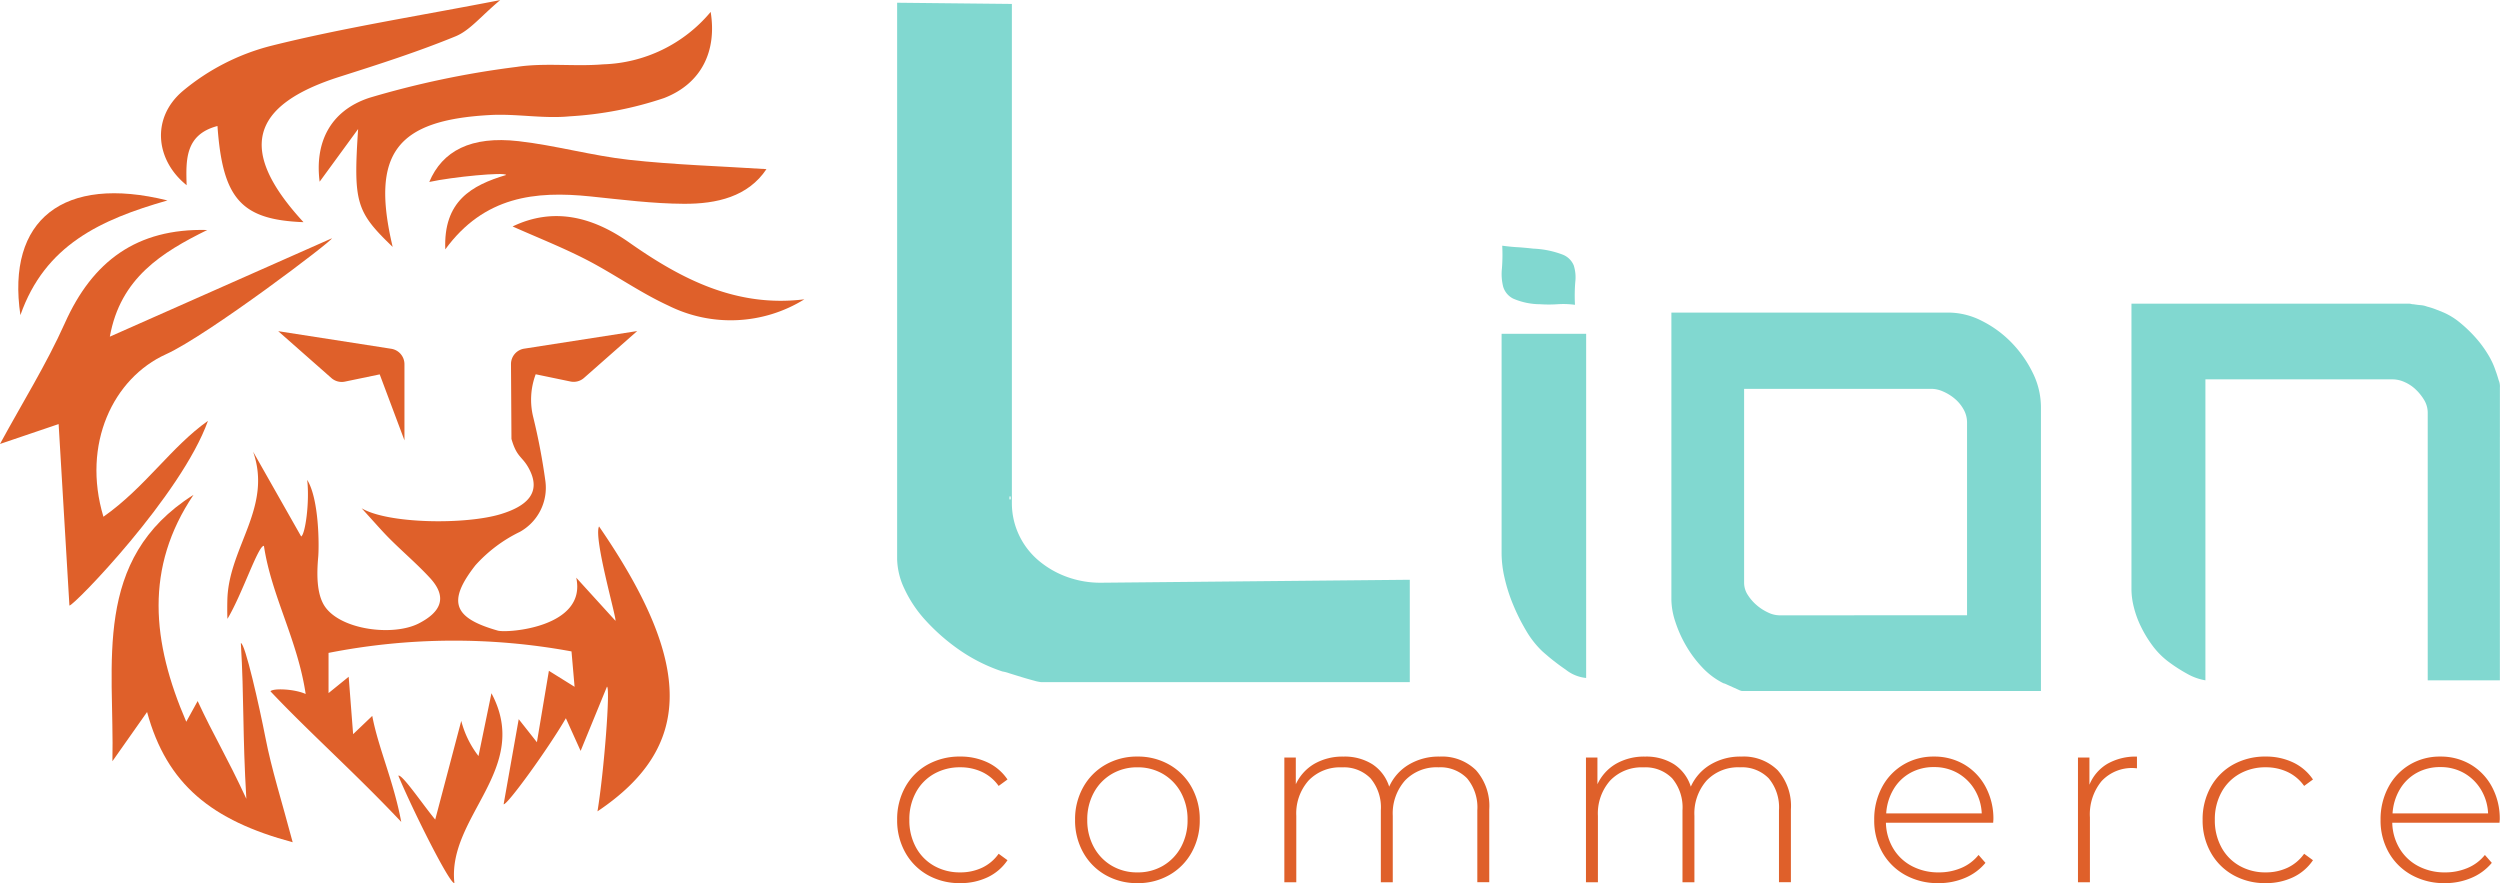 <svg xmlns="http://www.w3.org/2000/svg" width="206.958" height="73.109" viewBox="0 0 206.958 73.109"><defs><style>.a{fill:#df602a;}.b{fill:#81d8d0;}</style></defs><g transform="translate(3793.925 137)"><g transform="translate(-3719.656 -74.369)"><path class="a" d="M-3094.444,460.541a4.822,4.822,0,0,1-1.858-1.868,5.409,5.409,0,0,1-.672-2.7,5.451,5.451,0,0,1,.672-2.719,4.758,4.758,0,0,1,1.858-1.859,5.422,5.422,0,0,1,2.689-.662,5.207,5.207,0,0,1,2.264.484,4.091,4.091,0,0,1,1.651,1.414l-.732.534a3.513,3.513,0,0,0-1.374-1.157,4.2,4.2,0,0,0-1.809-.386,4.308,4.308,0,0,0-2.165.544,3.863,3.863,0,0,0-1.5,1.532,4.636,4.636,0,0,0-.544,2.274,4.633,4.633,0,0,0,.544,2.274,3.859,3.859,0,0,0,1.5,1.532,4.308,4.308,0,0,0,2.165.544,4.2,4.2,0,0,0,1.809-.385,3.513,3.513,0,0,0,1.374-1.157l.732.534a4.085,4.085,0,0,1-1.651,1.414,5.2,5.2,0,0,1-2.264.484A5.356,5.356,0,0,1-3094.444,460.541Z" transform="translate(3096.974 -450.734)"/><path class="a" d="M-2956.225,460.541a4.842,4.842,0,0,1-1.849-1.868,5.411,5.411,0,0,1-.672-2.7,5.413,5.413,0,0,1,.672-2.7,4.845,4.845,0,0,1,1.849-1.868,5.23,5.23,0,0,1,2.64-.672,5.227,5.227,0,0,1,2.64.672,4.844,4.844,0,0,1,1.848,1.868,5.414,5.414,0,0,1,.672,2.7,5.411,5.411,0,0,1-.672,2.7,4.841,4.841,0,0,1-1.848,1.868,5.224,5.224,0,0,1-2.64.672A5.227,5.227,0,0,1-2956.225,460.541Zm4.765-.771a3.983,3.983,0,0,0,1.483-1.542,4.606,4.606,0,0,0,.543-2.254,4.608,4.608,0,0,0-.543-2.254,3.988,3.988,0,0,0-1.483-1.542,4.107,4.107,0,0,0-2.125-.554,4.109,4.109,0,0,0-2.125.554,3.977,3.977,0,0,0-1.483,1.542,4.6,4.6,0,0,0-.544,2.254,4.6,4.6,0,0,0,.544,2.254,3.972,3.972,0,0,0,1.483,1.542,4.107,4.107,0,0,0,2.125.553A4.1,4.1,0,0,0-2951.459,459.77Z" transform="translate(2973.475 -450.734)"/><path class="a" d="M-2780.351,451.861a4.459,4.459,0,0,1,1.1,3.243v6.03h-.989v-5.951a3.745,3.745,0,0,0-.85-2.649,3.089,3.089,0,0,0-2.372-.91,3.6,3.6,0,0,0-2.759,1.088,4.108,4.108,0,0,0-1.018,2.926v5.5h-.988v-5.951a3.745,3.745,0,0,0-.85-2.649,3.089,3.089,0,0,0-2.372-.91,3.6,3.6,0,0,0-2.759,1.088,4.108,4.108,0,0,0-1.018,2.926v5.5h-.989V450.813h.949v2.214a3.814,3.814,0,0,1,1.532-1.691,4.671,4.671,0,0,1,2.422-.6,4.3,4.3,0,0,1,2.382.632,3.443,3.443,0,0,1,1.394,1.858,4.027,4.027,0,0,1,1.612-1.819,4.805,4.805,0,0,1,2.561-.672A4.013,4.013,0,0,1-2780.351,451.861Z" transform="translate(2828.268 -450.734)"/><path class="a" d="M-2546.01,451.861a4.461,4.461,0,0,1,1.1,3.243v6.03h-.988v-5.951a3.745,3.745,0,0,0-.851-2.649,3.09,3.09,0,0,0-2.373-.91,3.6,3.6,0,0,0-2.758,1.088,4.107,4.107,0,0,0-1.018,2.926v5.5h-.988v-5.951a3.745,3.745,0,0,0-.851-2.649,3.089,3.089,0,0,0-2.373-.91,3.6,3.6,0,0,0-2.759,1.088,4.109,4.109,0,0,0-1.018,2.926v5.5h-.989V450.813h.949v2.214a3.811,3.811,0,0,1,1.532-1.691,4.671,4.671,0,0,1,2.422-.6,4.3,4.3,0,0,1,2.383.632,3.445,3.445,0,0,1,1.394,1.858,4.026,4.026,0,0,1,1.612-1.819,4.8,4.8,0,0,1,2.56-.672A4.014,4.014,0,0,1-2546.01,451.861Z" transform="translate(2618.898 -450.734)"/><path class="a" d="M-2328.082,456.211h-8.878a4.31,4.31,0,0,0,.613,2.145,3.918,3.918,0,0,0,1.552,1.453,4.668,4.668,0,0,0,2.2.514,4.724,4.724,0,0,0,1.868-.366,3.642,3.642,0,0,0,1.434-1.078l.573.653a4.4,4.4,0,0,1-1.69,1.246,5.555,5.555,0,0,1-2.2.435,5.549,5.549,0,0,1-2.749-.672,4.871,4.871,0,0,1-1.888-1.858,5.334,5.334,0,0,1-.682-2.709,5.615,5.615,0,0,1,.642-2.7,4.737,4.737,0,0,1,1.77-1.868,4.845,4.845,0,0,1,2.531-.672,4.853,4.853,0,0,1,2.521.662,4.716,4.716,0,0,1,1.759,1.849,5.554,5.554,0,0,1,.643,2.689Zm-6.861-4.122a3.689,3.689,0,0,0-1.394,1.364,4.439,4.439,0,0,0-.6,1.987h7.909a4.141,4.141,0,0,0-.593-1.977,3.871,3.871,0,0,0-1.4-1.364,3.9,3.9,0,0,0-1.958-.494A3.955,3.955,0,0,0-2334.943,452.088Z" transform="translate(2418.814 -450.734)"/><path class="a" d="M-2177.236,451.337a4.7,4.7,0,0,1,2.452-.6v.969l-.237-.02a3.431,3.431,0,0,0-2.689,1.078,4.32,4.32,0,0,0-.968,3v5.378h-.989V450.813h.949v2.254A3.574,3.574,0,0,1-2177.236,451.337Z" transform="translate(2277.419 -450.734)"/><path class="a" d="M-2080.284,460.541a4.821,4.821,0,0,1-1.859-1.868,5.411,5.411,0,0,1-.672-2.7,5.453,5.453,0,0,1,.672-2.719,4.757,4.757,0,0,1,1.859-1.859,5.425,5.425,0,0,1,2.689-.662,5.2,5.2,0,0,1,2.264.484,4.091,4.091,0,0,1,1.651,1.414l-.731.534a3.519,3.519,0,0,0-1.375-1.157,4.2,4.2,0,0,0-1.809-.386,4.311,4.311,0,0,0-2.165.544,3.866,3.866,0,0,0-1.5,1.532,4.642,4.642,0,0,0-.544,2.274,4.639,4.639,0,0,0,.544,2.274,3.861,3.861,0,0,0,1.5,1.532,4.311,4.311,0,0,0,2.165.544,4.2,4.2,0,0,0,1.809-.385,3.519,3.519,0,0,0,1.375-1.157l.731.534a4.085,4.085,0,0,1-1.651,1.414,5.2,5.2,0,0,1-2.264.484A5.359,5.359,0,0,1-2080.284,460.541Z" transform="translate(2190.886 -450.734)"/><path class="a" d="M-1934.74,456.211h-8.878a4.306,4.306,0,0,0,.613,2.145,3.918,3.918,0,0,0,1.552,1.453,4.666,4.666,0,0,0,2.2.514,4.724,4.724,0,0,0,1.869-.366,3.637,3.637,0,0,0,1.434-1.078l.573.653a4.4,4.4,0,0,1-1.691,1.246,5.554,5.554,0,0,1-2.2.435,5.547,5.547,0,0,1-2.748-.672,4.872,4.872,0,0,1-1.888-1.858,5.335,5.335,0,0,1-.682-2.709,5.614,5.614,0,0,1,.643-2.7,4.737,4.737,0,0,1,1.77-1.868,4.843,4.843,0,0,1,2.53-.672,4.851,4.851,0,0,1,2.521.662,4.711,4.711,0,0,1,1.76,1.849,5.554,5.554,0,0,1,.643,2.689Zm-6.861-4.122a3.69,3.69,0,0,0-1.393,1.364,4.438,4.438,0,0,0-.6,1.987h7.909a4.141,4.141,0,0,0-.593-1.977,3.869,3.869,0,0,0-1.4-1.364,3.9,3.9,0,0,0-1.958-.494A3.956,3.956,0,0,0-1941.6,452.088Z" transform="translate(2067.388 -450.734)"/></g><g transform="translate(-3719.656 -136.776)"><path class="b" d="M-3054.536-78.659h-30.544a3.476,3.476,0,0,1-.563-.122q-.465-.122-1.028-.294t-1.028-.318a3.086,3.086,0,0,0-.563-.147,13.993,13.993,0,0,1-3.6-1.81,16.553,16.553,0,0,1-2.741-2.4,10.257,10.257,0,0,1-1.762-2.618,6.021,6.021,0,0,1-.611-2.472V-134.9l9.5.1v41.313a6.132,6.132,0,0,0,.563,2.594,6.22,6.22,0,0,0,1.566,2.1A7.657,7.657,0,0,0-3083-87.4a8.1,8.1,0,0,0,2.913.514l25.551-.245Zm-33.04-15.125v-.245h-.1v.245Z" transform="translate(3096.974 134.902)"/><path class="b" d="M-2620.4,89.655a3.211,3.211,0,0,1-1.688-.686,18.558,18.558,0,0,1-1.934-1.517,7.729,7.729,0,0,1-1.346-1.713,16.337,16.337,0,0,1-1.077-2.154,13.4,13.4,0,0,1-.71-2.227,9.2,9.2,0,0,1-.244-1.982V61.166h7Zm-6.948-35.784q.783.1,1.223.122t1.371.122a7.711,7.711,0,0,1,2.4.49,1.63,1.63,0,0,1,.931.906,3.3,3.3,0,0,1,.123,1.37,14.144,14.144,0,0,0-.024,1.884,7.112,7.112,0,0,0-1.444-.049,10.808,10.808,0,0,1-1.444,0,5.657,5.657,0,0,1-2.228-.465,1.62,1.62,0,0,1-.832-1,4.345,4.345,0,0,1-.1-1.493A14.242,14.242,0,0,0-2627.347,53.871Z" transform="translate(2677.437 -33.755)"/><path class="b" d="M-2464.917,137.124h-24.768a1.091,1.091,0,0,1-.269-.1l-.49-.22q-.27-.123-.49-.22a1.084,1.084,0,0,0-.27-.1,6.2,6.2,0,0,1-1.761-1.322,9.634,9.634,0,0,1-1.346-1.811,10.145,10.145,0,0,1-.881-1.982,6.006,6.006,0,0,1-.318-1.786V105.8h22.957a6.082,6.082,0,0,1,2.741.685,9.08,9.08,0,0,1,2.447,1.787,9.64,9.64,0,0,1,1.763,2.5,6.439,6.439,0,0,1,.685,2.864Zm-6.118-6.265V114.9a2.183,2.183,0,0,0-.294-1.1,3.185,3.185,0,0,0-.735-.881,3.829,3.829,0,0,0-.954-.587,2.43,2.43,0,0,0-.955-.22h-15.517v16.055a1.85,1.85,0,0,0,.318,1.028,3.811,3.811,0,0,0,.759.857,4.029,4.029,0,0,0,.93.587,2.174,2.174,0,0,0,.882.221Z" transform="translate(2559.604 -80.147)"/><path class="b" d="M-2107.582,130.086h-5.972V107.961a2.058,2.058,0,0,0-.293-1.077,4.111,4.111,0,0,0-.708-.881,3.167,3.167,0,0,0-.927-.612,2.431,2.431,0,0,0-.952-.22h-15.524v24.915a4.553,4.553,0,0,1-1.505-.538,12.888,12.888,0,0,1-1.653-1.077,6.5,6.5,0,0,1-1.234-1.273,9.894,9.894,0,0,1-.937-1.542,8.019,8.019,0,0,1-.593-1.615,6.161,6.161,0,0,1-.2-1.444V98.906h23.006a.7.7,0,0,1,.146.024.775.775,0,0,0,.2.024c.2.033.392.058.587.074a1.878,1.878,0,0,1,.538.122,5.915,5.915,0,0,1,.759.245l.612.245a5.77,5.77,0,0,1,1.371.856,11.313,11.313,0,0,1,1.272,1.224,9.287,9.287,0,0,1,1.028,1.395,6.363,6.363,0,0,1,.636,1.371c.064.164.146.416.245.759a1.343,1.343,0,0,1,.1.612Z" transform="translate(2240.26 -73.991)"/></g><g transform="translate(-3793.925 -137)"><path class="a" d="M-3568.462,121.728l-9.354-1.457,4.4,3.877a1.294,1.294,0,0,0,1.12.3l2.884-.6,2.048,5.461v-6.3A1.293,1.293,0,0,0-3568.462,121.728Z" transform="translate(3600.846 -92.856)"/><g transform="translate(0 0)"><path class="a" d="M-3585.28,144.244l-3.243-3.565c.9,4.126-5.724,4.6-6.489,4.382-3.674-1.045-4.219-2.383-1.861-5.406a11.949,11.949,0,0,1,3.68-2.768,4.178,4.178,0,0,0,2.115-4.215,51.8,51.8,0,0,0-1.016-5.328,5.987,5.987,0,0,1,.213-3.5l0-.005,2.884.6a1.293,1.293,0,0,0,1.12-.3l4.4-3.877-9.354,1.457a1.293,1.293,0,0,0-1.094,1.278l.039,6.193c.472,1.657.95,1.4,1.546,2.656.865,1.823-.269,2.913-2.431,3.571-2.918.889-9.339.812-11.521-.488,1.108,1.21,1.688,1.891,2.318,2.52,1.1,1.1,2.29,2.11,3.342,3.25,1.521,1.651.845,2.854-.92,3.763-2.11,1.087-6.45.552-7.781-1.4-.7-1.034-.672-2.738-.55-4.1.079-.885.083-4.778-.913-6.379.216,1.872-.169,4.543-.5,4.681l-3.977-7.017c1.588,4.54-1.891,7.791-2.122,12.026-.023.42-.027,1.542,0,1.812,1.217-2.025,2.552-6.109,3.019-6.039.618,4.133,2.784,7.77,3.455,12.262-.921-.421-2.694-.493-2.917-.225,3.136,3.33,7.057,6.81,10.829,10.815-.643-3.419-1.9-6.114-2.4-8.777l-1.584,1.513c-.139-1.79-.249-3.217-.368-4.753l-1.667,1.351v-3.327a53.615,53.615,0,0,1,20.113-.123c.056.646.143,1.644.255,2.93l-2.127-1.325c-.333,1.98-.623,3.711-.992,5.912l-1.506-1.907c-.447,2.517-.848,4.779-1.249,7.041.272.122,3.708-4.624,5.153-7.12l1.221,2.705,2.181-5.319c.294.075-.246,7.057-.786,10.323,7.89-5.288,8.007-12.126.13-23.586C-3587.112,137.369-3585.133,144.18-3585.28,144.244Z" transform="translate(3636.226 -92.856)"/><path class="a" d="M-3785.363,65.382c-1.812-6.039.826-11.484,5.18-13.453,3.444-1.558,13.873-9.46,13.733-9.6l-18.382,8.143c.87-4.863,4.314-6.98,8.063-8.829-5.858-.156-9.508,2.614-11.786,7.706-1.526,3.411-3.526,6.609-5.371,10.007l4.854-1.647c.3,5.08.6,10.052.893,15.024.342.053,9.269-9.14,11.469-15.29C-3779.755,59.591-3781.88,62.93-3785.363,65.382Z" transform="translate(3793.925 -22.603)"/><path class="a" d="M-3696.545,259.692c.273,4.544.135,7.578.455,12.891-1.657-3.581-2.686-5.185-4.031-8.093l-.942,1.714c-2.852-6.611-3.457-12.758.6-18.785-8.445,5.339-6.531,13.957-6.714,22.052l2.869-4.074c1.63,5.987,5.345,8.983,12.054,10.782-.912-3.44-1.745-6.023-2.257-8.668C-3695.018,264.912-3696.2,259.666-3696.545,259.692Z" transform="translate(3716.483 -206.455)"/><path class="a" d="M-3546.237-113.674l3.185-4.36c-.4,6.1-.173,6.844,2.861,9.758-1.829-7.714.281-10.5,8.078-10.918,2.183-.118,4.406.32,6.572.108a29.778,29.778,0,0,0,7.819-1.514c3.146-1.219,4.373-3.946,3.855-7.129a12.077,12.077,0,0,1-8.9,4.339c-2.381.2-4.827-.146-7.173.214a75.5,75.5,0,0,0-12.176,2.555C-3545.438-119.525-3546.641-116.833-3546.237-113.674Z" transform="translate(3572.698 128.716)"/><path class="a" d="M-3666.746-121.669c-.063-2.1-.134-4.191,2.553-4.9.424,6.011,1.949,7.765,7.123,7.961-5.477-5.935-4.438-9.676,3-12.041,3.224-1.026,6.456-2.061,9.582-3.342,1.2-.491,2.112-1.68,3.7-3-6.972,1.353-13.048,2.3-18.991,3.791a18.545,18.545,0,0,0-7.284,3.733C-3669.711-127.225-3669.314-123.725-3666.746-121.669Z" transform="translate(3682.196 137)"/><path class="a" d="M-3459.112-19.136c3.219-4.4,7.45-4.852,12.005-4.384,2.58.265,5.168.6,7.754.612,2.716.014,5.306-.587,6.829-2.87-3.9-.25-7.656-.36-11.381-.773-3.066-.34-6.074-1.192-9.14-1.542-3.953-.451-6.31.81-7.393,3.378,1.935-.426,6.287-.836,6.361-.578C-3456.944-24.436-3459.273-23.126-3459.112-19.136Z" transform="translate(3495.974 39.779)"/><path class="a" d="M-3386.073,33.047c-3.053-2.147-6.282-2.939-9.646-1.323,2,.893,4.109,1.723,6.111,2.753,2.3,1.186,4.438,2.72,6.786,3.8a11.567,11.567,0,0,0,11.254-.521C-3377.173,38.446-3381.734,36.1-3386.073,33.047Z" transform="translate(3438.154 -12.977)"/><path class="a" d="M-3476.773,401.538l-1.072,5.2a8.068,8.068,0,0,1-1.427-2.91l-2.155,8.169c-1.039-1.253-2.755-3.8-3.054-3.632,1.2,2.876,4.261,8.995,4.642,8.89C-3480.454,411.734-3473.427,407.8-3476.773,401.538Z" transform="translate(3517.456 -344.15)"/><path class="a" d="M-3767.384,13.722c-8.61-2.137-13.344,1.586-12.173,9.493C-3777.521,17.415-3772.927,15.308-3767.384,13.722Z" transform="translate(3781.246 2.871)"/></g></g></g></svg>